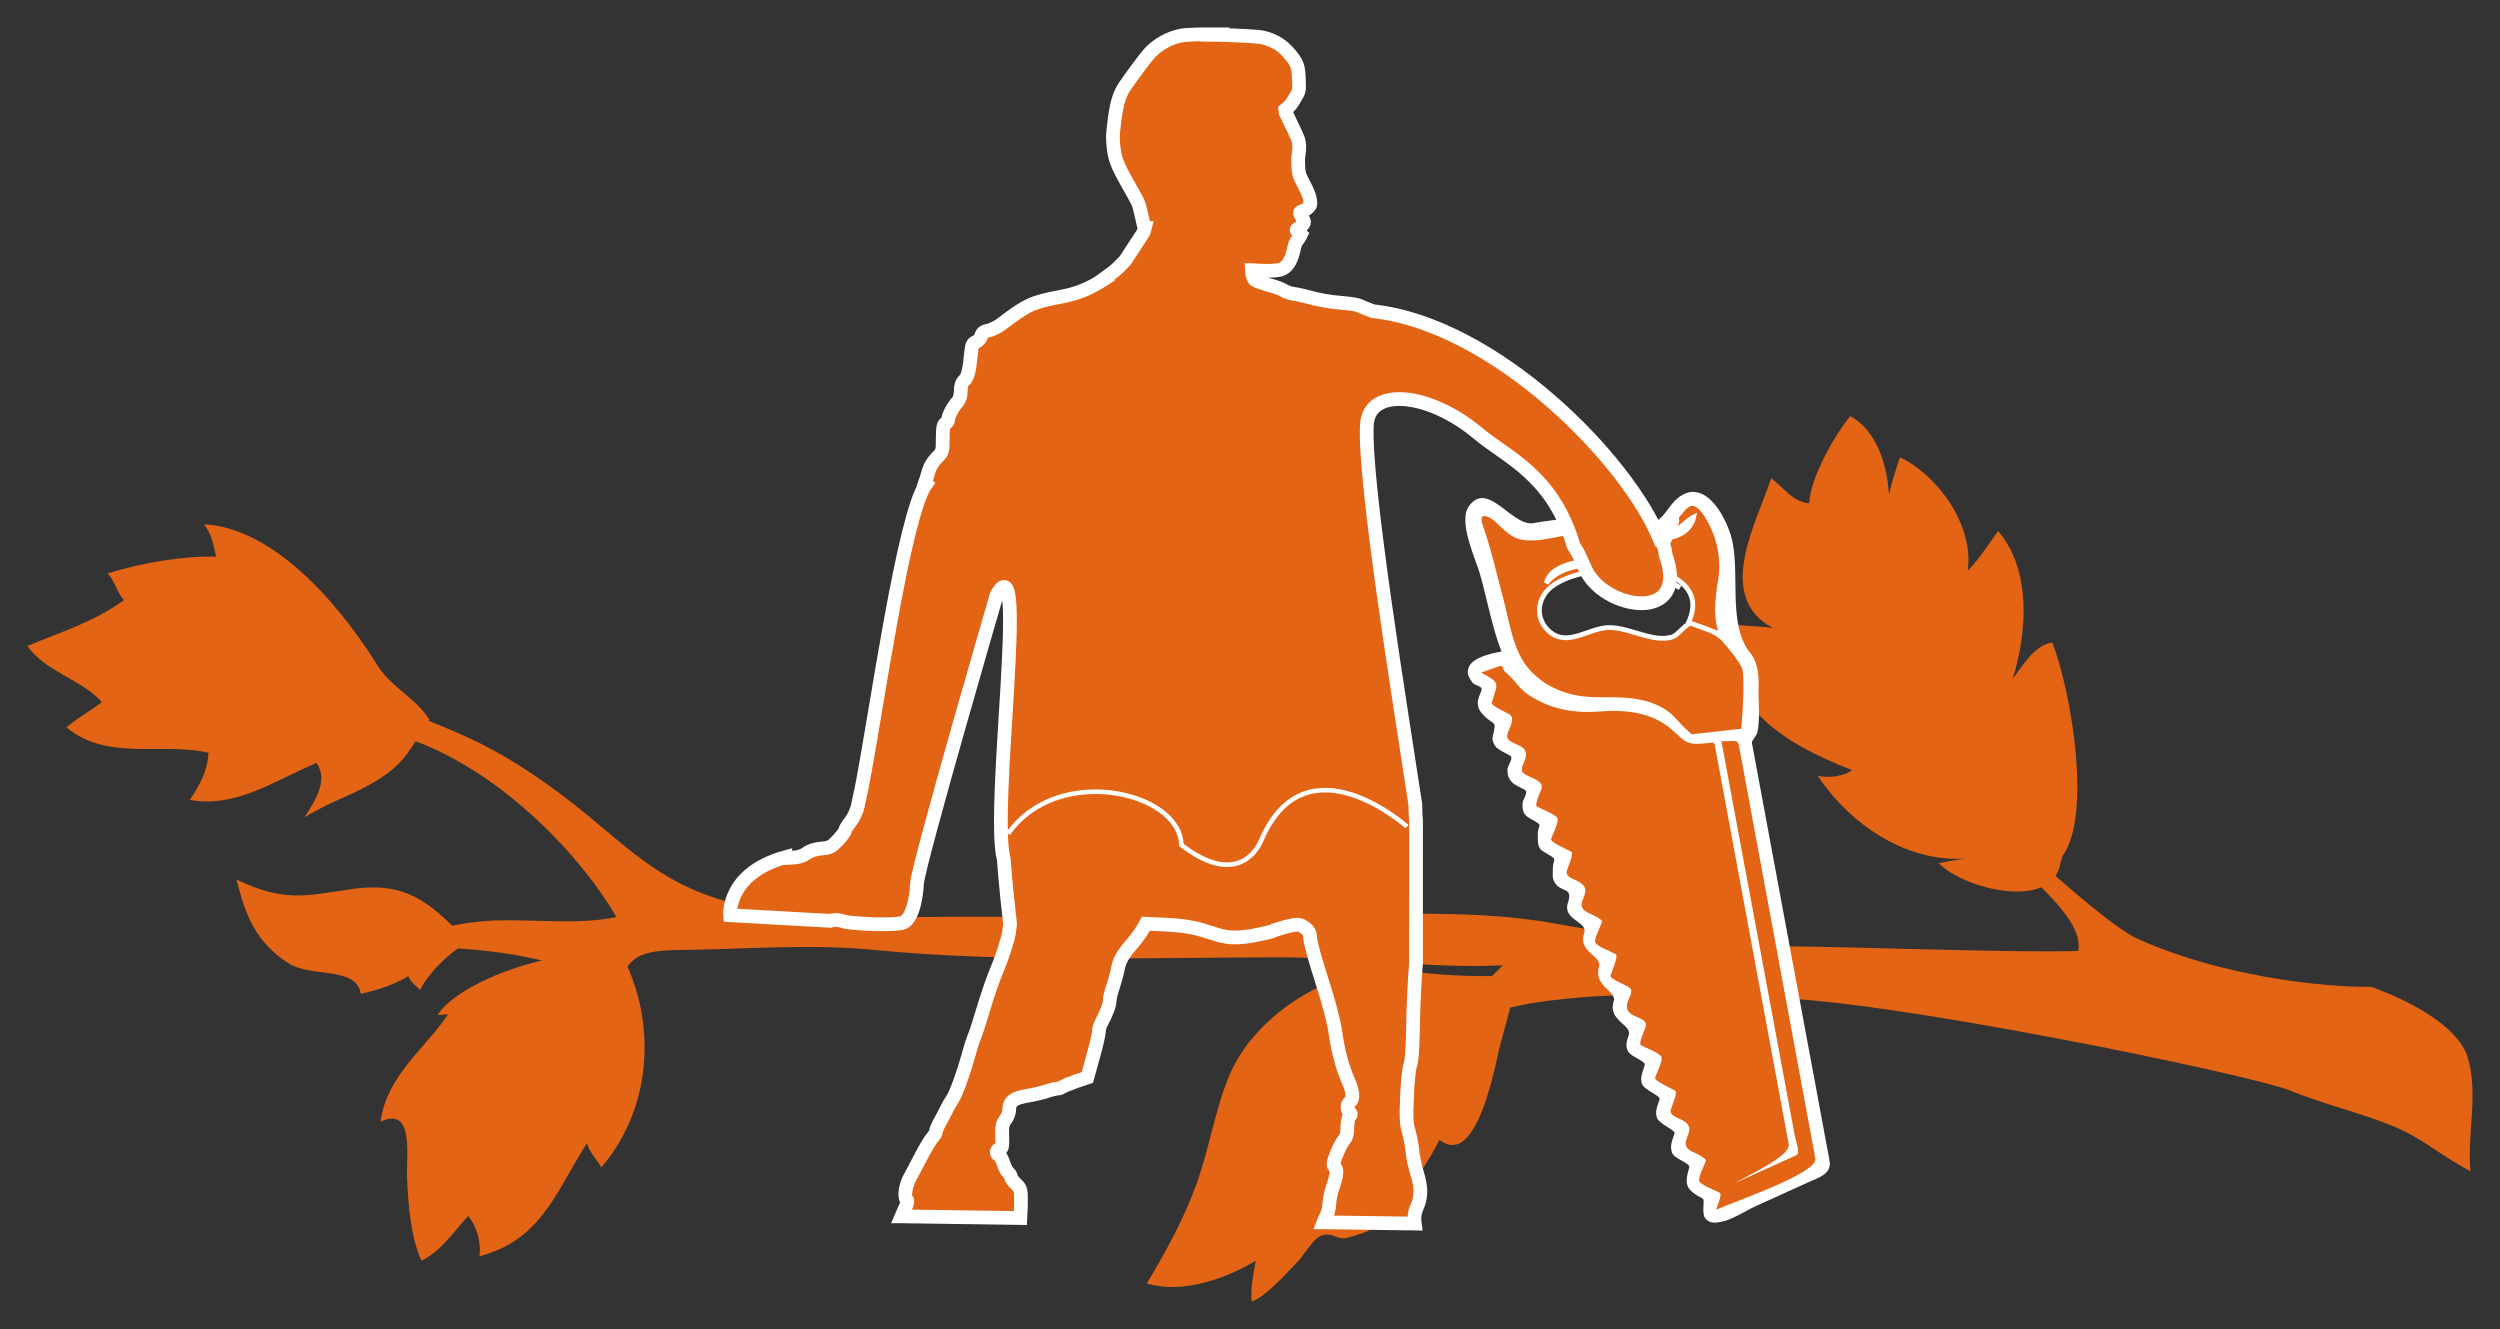 <?xml version="1.0" encoding="UTF-8" standalone="no"?>
<svg
   xmlns:dc="http://purl.org/dc/elements/1.1/"
   xmlns:cc="http://creativecommons.org/ns#"
   xmlns:rdf="http://www.w3.org/1999/02/22-rdf-syntax-ns#"
   xmlns:svg="http://www.w3.org/2000/svg"
   xmlns="http://www.w3.org/2000/svg"
   xmlns:sodipodi="http://sodipodi.sourceforge.net/DTD/sodipodi-0.dtd"
   xmlns:inkscape="http://www.inkscape.org/namespaces/inkscape"
   inkscape:version="1.0 (4035a4fb49, 2020-05-01)"
   sodipodi:docname="malsaĝa.svg"
   id="svg16"
   viewBox="0 0 546.011 290.296"
   height="290.296"
   width="546.011"
   version="1.1">
  <rect x="0" y="0" width="546.011" height="290.296" fill="#333333" stroke="none"/>
  <defs
     id="defs20" />
  <sodipodi:namedview
     fit-margin-bottom="6"
     fit-margin-right="6"
     fit-margin-left="6"
     lock-margins="true"
     fit-margin-top="6"
     inkscape:snap-global="false"
     inkscape:current-layer="svg16"
     inkscape:window-maximized="1"
     inkscape:window-y="0"
     inkscape:window-x="0"
     inkscape:cy="65.644283"
     inkscape:cx="23.049748"
     inkscape:zoom="1.0987978"
     showgrid="false"
     id="namedview18"
     inkscape:window-height="1016"
     inkscape:window-width="1920"
     inkscape:pageshadow="2"
     inkscape:pageopacity="0"
     guidetolerance="10"
     gridtolerance="10"
     objecttolerance="10"
     borderopacity="1"
     bordercolor="#666666"
     pagecolor="#ffffff" />
  <g
     transform="translate(312.026,-154.59)"
     style="fill:#e36414;fill-opacity:1"
     id="g928">
    <path
       style="fill:#e36414;fill-opacity:1"
       id="path14"
       fill="#5bba47"
       d="m 138.422,341.558 c 6.615,-9.087 1.732,-36.62 -2.229,-46.656 -3.93,0.652 -6.205,4.768 -8.633,7.939 3.154,-10.057 4.131,-23.783 -3.193,-32.276 -2.133,2.982 -4.1,6.039 -6.641,8.689 1.43,-9.589 -6.176,-20.627 -14.791,-24.803 -0.912,2.647 -1.738,5.422 -2.43,8.171 -0.254,-6.216 -2.685,-14.176 -8.426,-17.123 -3.688,4.433 -8.712,13.627 -8.982,19.012 -3.691,-0.327 -5.646,-3.585 -8.293,-5.477 -2.828,9.029 -12.651,25.805 0.379,32.72 -3.941,-0.638 -7.725,-0.128 -11.551,-1.669 3.551,6.634 2.115,13.376 7.551,19.604 5.525,6.328 13.766,10.111 21.335,13.126 -2.017,1.318 -4.953,1.761 -7.546,1.209 7.097,10.725 19.954,19.569 33.746,17.951 -2.158,0.052 -5.01,0.769 -7.32,1.104 5.008,5.51 24.854,10.687 26.582,0.031" />
    <path
       style="fill:#e36414;fill-opacity:1"
       id="path16"
       fill="#6cbe45"
       d="m -212.348,357.688 c -7.405,-7.55 -12.838,-10.403 -23.026,-8.897 -10.106,1.492 -14.634,2.852 -25.013,-2.115 2.005,7.9 4.155,13.564 11.248,18.225 5.042,3.312 14.943,0.626 15.917,6.738 3.608,-0.791 7.372,-1.999 10.375,-3.852 0.569,1.633 2.109,2.268 2.56,3.066 1.969,-4.305 9.223,-11.207 14.186,-11.869 -1.27,-0.483 -3.919,-1.406 -5.475,-1.535" />
    <path
       style="fill:#e36414;fill-opacity:1"
       id="path18"
       fill="#67bd45"
       d="m -0.258,367.488 c -16.234,-5.063 -37.066,7.183 -43.224,21.865 -3.168,7.555 -4.428,16.117 -7.229,23.84 -2.848,7.852 -6.696,14.752 -10.849,21.716 7.788,2.357 17.347,-1.101 23.771,-4.938 -0.484,3.074 -1.18,6.019 -0.845,8.914 3.369,-1.365 7.354,-6.014 10.043,-8.752 1.277,-1.301 3.379,-5.001 4.994,-5.614 2.618,-0.995 3.669,1.045 5.902,0.398 5.078,-1.468 7.283,-2.116 11.218,-7.638 3.019,-4.235 6.583,-9.123 8.828,-13.752 9.337,7.32 13.505,-22.821 14.606,-28.309 -0.979,4.11 -2.904,8.326 -2.465,12.546 1.225,-6.668 4.023,-13.521 4.514,-20.193 -6.957,0.474 -17.565,0.138 -24.665,-1.137" />
    <path
       style="fill:#e36414;fill-opacity:1"
       id="path20"
       fill="#47b649"
       d="m -230.838,297.958 c -7.958,-12.269 -21.686,-28.054 -36.623,-28.861 1.718,2.163 1.993,4.488 2.654,7.075 -7.2,-0.225 -16.303,1.375 -23.694,3.632 1.474,1.533 2.096,4.341 3.552,5.859 -6.776,4.875 -13.679,6.892 -21.077,10.012 3.91,5.683 11.798,7.251 16.268,12.273 -2.521,1.87 -5.477,3.521 -7.768,5.506 9.103,7.474 20.74,3.174 31.028,5.535 -0.177,3.953 -1.849,6.976 -4.077,10.318 10.169,1.797 18.569,-4.27 27.701,-8.106 2.716,4.112 -0.616,8.566 -2.645,11.923 5.116,-3.315 10.727,-4.891 15.97,-8.178 6.467,-4.056 7.288,-7.263 11.286,-13.19 -2.993,-4.863 -8.63,-7.112 -11.704,-12.441" />
    <path
       style="fill:#e36414;fill-opacity:1"
       id="path22"
       fill="#149c48"
       d="m -177.688,365.158 c -7.25,-5.782 -33.746,2.991 -38.768,11.106 0.798,0.023 1.622,-0.178 2.304,-0.127 -5.487,7.978 -13.361,13.36 -14.775,23.445 7.396,-3.546 5.629,7.483 5.796,11.897 0.222,5.855 0.761,13.293 3.171,18.463 4.297,-2.133 6.938,-6.237 10.204,-9.79 1.86,2.379 2.854,5.684 2.449,8.817 13.566,-3.592 16.69,-14.103 23.495,-24.747 0.418,2.01 2.451,3.955 3.11,5.327 10.519,-12.174 12.139,-29.904 5.483,-44.371 -1.004,0.513 -1.074,-0.07 -1.721,-0.324" />
    <path
       style="fill:#e36414;fill-opacity:1"
       id="path24"
       fill="#605921"
       d="m 205.932,370.138 c -16.07,0.007 -37,-3.964 -51.453,-10.685 -6.404,-2.978 -27.705,-22.184 -33.283,-28.588 0.24,10.378 22.354,21.656 20.691,31.412 -14.682,0.482 -50.214,-1.011 -65.791,-1.011 -16.396,0 -32.625,-2.038 -48.569,-4.977 -19.872,-3.662 -42.666,-1.475 -63.27,-1.475 h -67.212 c -14.306,0 -28.793,0.815 -42.729,-1.637 -15.129,-2.661 -22.63,-7.492 -33.887,-17.089 -9.368,-7.987 -19.272,-15.418 -30.631,-20.59 -5.393,-2.456 -32.222,-14.498 -29.712,-1.936 24.436,-2.062 51.154,21.891 62.522,41.312 -8.341,1.754 -17.689,0.475 -26.354,0.746 -9.954,0.312 -18.527,3.618 -27.982,5.642 15.22,0.018 31.521,0.135 45.464,5.411 0,6.271 -2.498,13.734 -6.916,19.428 7.708,0.18 11.353,-6.184 14.253,-12.739 4.148,-9.376 4.842,-11.162 15.502,-11.29 13.692,-0.164 28.32,-1.369 41.936,-0.042 29.12,2.839 59.609,1.655 89.295,1.655 15.799,0 33.114,2.511 48.405,1.734 -9.567,9.923 -16.62,12.631 -28.604,16.652 7.785,0.571 16.819,-3.328 24.129,-5.685 7.62,-2.457 12.068,-3.039 20.045,-3.832 13.826,-1.374 28.575,0 42.481,0 24.674,0 105.66,16.859 113.72,20.162 7.66,3.136 15.371,4.834 22.781,7.885 6.18,2.545 11.025,6.864 16.773,9.776 -0.787,-7.741 1.82,-17 -0.623,-24.92 -1.81,-5.88 -10.4,-11.47 -20.98,-15.31" />
  </g>
  <path
     d="m 399.598,253.594 -14.972,-80.562 -2.02,-10.868 c -0.052,-0.279 1.079,-1.63 1.205,-2.186 0.681,-2.985 0.173,-6.815 0.273,-9.886 0.212,-6.472 -1.95,-9.179 -8.034,-11.476 0.993,2.398 3.079,3.812 4.273,5.919 2.167,3.824 0.645,9.866 0.532,14.06 -0.059,2.192 -5.572,1.654 -7.424,1.862 -4.287,0.48 -3.826,0.041 -6.858,-2.582 -4.409,-3.815 -9.713,-5.554 -15.562,-5.215 -5.914,0.343 -10.859,-0.684 -15.59,-4.399 -4.304,-3.38 -5.137,-8.289 -6.484,-13.26 -1.7,-6.272 -3.078,-12.801 -5.229,-18.914 -0.678,-1.926 -1.064,-5.58 1.974,-3.554 2.015,1.344 3.284,3.33 5.5,4.392 3.419,1.639 9.025,-0.63 12.655,-0.864 5.843,-0.376 11.296,0.442 17.046,1.241 3.558,0.495 8.106,-0.13 9.039,-4.397 -2.2,1.092 -3.99,4.285 -7.02,3.565 1.783,-1.032 2.834,-2.298 4.11,-3.88 2.236,-2.771 3.167,-3.532 5.573,0.017 3.064,4.52 3.88,9.623 3.08,14.978 -0.392,2.625 -0.124,8.226 0.316,10.891 0.589,3.559 3.088,3.056 6.403,4.308 -5.38,-6.459 -2.012,-18.455 -4.412,-26.019 -1.945,-6.128 -7.104,-13.128 -12.621,-6.906 -1.298,1.464 -2.404,3.729 -4.269,4.209 -2.739,0.706 -7.618,-0.964 -10.799,-1.037 -5.041,-0.115 -9.935,0.307 -14.902,1.137 0.011,-0.006 0.249,-0.077 0.217,-0.076 -4.979,1.904 -10.412,-9.549 -14.761,-3.566 -2.481,3.412 1.489,11.574 2.448,15.011 1.509,5.413 2.688,11.818 4.651,16.744 -1.91,0.385 -6.127,1.164 -7.096,3.349 -0.636,1.434 -0.052,2.282 0.71,3.4 0.497,0.73 2.337,0.787 2.034,1.695 -0.282,0.842 -0.92,1.986 -0.832,2.932 0.102,1.095 0.416,1.641 1.167,2.45 2.342,2.523 3.073,0.91 2.093,4.739 -0.196,0.765 0.321,2.053 0.95,2.526 0.861,0.647 1.839,1.106 2.783,1.621 1.006,0.549 -0.519,2.126 -0.509,3.115 0.012,1.16 0.186,1.849 0.989,2.725 0.661,0.72 1.943,1.166 2.771,1.646 0.977,0.567 -0.472,2.073 -0.479,3.053 -0.006,0.888 0.019,1.78 0.658,2.476 0.339,0.369 0.787,0.645 1.222,0.884 3.057,1.674 1.327,0.955 1.469,3.736 0.054,1.067 -0.129,1.633 0.444,2.643 0.253,0.446 0.88,0.781 1.302,1.026 2.972,1.724 1.459,0.987 1.537,3.755 0.028,0.999 -0.202,1.544 0.315,2.535 1.318,2.53 4.197,0.924 2.989,4.538 -1.289,3.858 4.375,4.102 3.549,6.607 -1.44,4.365 3.974,4.962 3.227,7.443 -1.252,4.161 3.922,5.34 3.228,7.443 -1.415,4.286 4.03,5.17 3.264,7.46 -0.422,1.262 -0.793,2.293 -0.159,3.524 0.631,1.225 3.925,2.148 3.664,3.017 -0.373,1.24 -1.122,2.789 -0.605,4.121 0.532,1.372 4.11,2.559 3.846,3.359 -0.431,1.306 -1.095,2.703 -0.565,4.064 0.531,1.363 4.068,2.691 3.841,3.371 -0.511,1.53 -1.103,2.679 -0.556,4.234 0.493,1.402 4.046,2.208 3.746,3.222 -1.157,3.916 -0.632,4.844 2.97,6.811 0.532,0.29 -0.386,3.261 0.601,4.367 1.024,1.147 2.247,0.893 3.46,0.669 2.399,-0.444 5.125,-2.329 7.33,-3.33 l 11.792,-5.357 c 2.045,-0.929 4.966,-1.719 4.508,-4.555"
     id="path2"
     style="fill:#ffffff;fill-opacity:1;stroke-width:0.349" />
  <path
     d="m 375.513,128.097 c 0.869,-3.554 0.61,-7.601 -0.601,-11.044 -0.676,-1.921 -3.124,-7.727 -5.762,-7.038 -1.882,0.491 -4.27,5.313 -6.246,6.457 3.03,0.72 4.82,-2.473 7.02,-3.565 -0.83,3.794 -5.079,5.072 -8.456,4.497 -5.469,-0.932 -10.797,-1.662 -16.365,-1.4 -4.073,0.191 -9.138,2.2 -13.006,1.271 -2.273,-0.546 -3.781,-2.57 -5.475,-3.975 -2.07,-1.717 -4.414,-1.651 -3.259,1.633 1.8,5.116 2.99,10.531 4.413,15.781 1.388,5.124 2.099,11.489 5.675,15.653 3.744,4.36 9.254,6.363 14.862,6.422 5.586,0.059 11.383,-0.354 16.108,3.321 0.85,0.661 4.397,4.865 5.14,4.782 l 11.123,-1.246 c 0.226,-0.025 1.133,-12.312 0.221,-14.067 -0.977,-1.879 -2.882,-4.229 -4.326,-5.809 -1.813,-1.984 -4.289,-2.537 -7.04,-3.549 -1.202,-0.442 -2.825,2.486 -4.46,2.942 -4.197,1.171 -9.177,-2.134 -13.667,-2.097 -4.36,0.036 -8.919,4.267 -12.889,0.977 -3.516,-2.915 -2.835,-7.782 0.757,-10.213 7.055,-4.776 20.681,-4.012 27.635,0.557 -6.224,-4.447 -23.483,-8.294 -29.204,-1.04 1.589,-6.517 17.244,-5.251 21.759,-3.846 5.947,1.851 12.784,4.958 9.314,12.442 l 7.268,2.675 c -1.332,-3.515 -0.953,-6.979 -0.537,-10.519"
     fill="#723800"
     id="path4"
     style="fill:#e36414;fill-opacity:1;stroke:#ffffff;stroke-width:1.048;stroke-miterlimit:4;stroke-dasharray:none;stroke-opacity:1" />
  <path
     style="stroke-width:0.349"
     d="m 366.914,128.386 c 0.168,0.148 0.326,0.294 0.515,0.427 -0.189,-0.133 -0.347,-0.279 -0.515,-0.427"
     id="path6" />
  <path
     style="stroke-width:0.349"
     d="m 336.679,119.921 c 0.569,-0.2 0.569,-0.2 0,0"
     id="path10" />
  <path
     style="stroke-width:0.349"
     d="m 337.507,119.508 c 0.408,-0.054 -0.076,0.01 0,0"
     id="path12" />
  <path
     style="stroke-width:0.349"
     d="M 338.081,119.063"
     id="path14-6" />
  <path
     style="stroke-width:0.349"
     d="M 337.534,114.571"
     id="path16-2" />
  <path
     sodipodi:nodetypes="ccccccccccccccccccccccsccsccccccccscccccccccccccccccscssccccccccccccccscccccccccccccsccccccccscscccccccsccccccsccccccccccsccccscccccccscsccccccccccccsccccscccsccccccccccccccccccccccccccccccc"
     d="m 263.942,7.498 -0.009,0.089 c 1.407,0 2.91,0.027 4.402,0.089 3.164,0.137 4.872,0.229 5.94,0.32 1.171,0.091 1.582,0.182 2.321,0.409 2.037,0.596 3.615,1.643 5.113,3.432 1.635,1.93 1.888,2.652 1.974,5.664 0.082,2.481 0.136,2.24 -1.014,4.188 -0.63,1.088 -0.891,1.387 -1.609,1.974 l -0.32,0.276 c 0.01,0.06 0.012,0.126 0.018,0.187 0.016,0.152 0.033,0.302 0.045,0.453 0.003,0.004 0.006,0.014 0.009,0.018 0.05,0.137 0.562,1.185 1.147,2.41 1.59,3.296 1.733,3.647 1.805,4.722 0.026,0.574 -0.021,1.288 -0.124,1.894 -0.127,0.733 -0.152,1.374 -0.098,2.499 0.096,1.812 0.196,2.18 1.272,4.206 0.914,1.753 1.305,2.783 1.361,3.735 0.041,0.674 0.017,0.742 -0.32,1.138 -0.36,0.41 -1.248,0.964 -1.583,0.978 -0.096,0.004 -0.23,0.096 -0.302,0.187 -0.114,0.137 -0.05,0.316 0.365,1.04 0.269,0.469 0.484,0.936 0.489,1.032 0.017,0.364 -0.609,1.123 -1.138,1.378 -0.296,0.137 -0.511,0.318 -0.507,0.409 0.004,0.091 0.21,0.364 0.471,0.596 l 0.462,0.409 -0.196,0.409 c -0.105,0.228 -0.324,0.561 -0.48,0.72 -0.392,0.41 -0.623,0.95 -0.88,2.17 -0.462,2.126 -1.229,3.508 -2.303,4.09 -0.537,0.319 -0.747,0.362 -1.823,0.453 -0.2,0.023 -0.42,0.036 -0.64,0.045 -0.369,0.018 -0.758,0.027 -1.165,0.027 -0.981,0 -2.039,-0.051 -3.014,-0.142 -0.055,-0.003 -0.105,-0.004 -0.16,-0.009 h -0.027 c 0.059,0.993 0.299,1.887 0.676,2.17 0.232,0.182 1.559,0.667 2.926,1.058 1.405,0.364 2.932,0.909 3.361,1.218 0.468,0.319 1.367,0.625 1.992,0.703 0.625,0.091 1.835,0.323 2.694,0.56 3.202,0.865 5.149,1.217 8.119,1.458 1.719,0.137 3.366,0.409 3.717,0.596 0.392,0.228 1.673,0.749 2.961,1.218 26.564,2.85 55.814,32.465 62.779,50.167 0,0 0.347,0.148 0.356,0.151 0.058,0.16 4.911,-10.617 0.169,0.489 0.31,0.546 0.55,1.605 0.587,2.348 5.551,15.205 -13.81,12.173 -17.633,2.89 -0.739,-1.721 -1.593,-3.563 -1.983,-4.073 -0.392,-0.51 -0.703,-1.214 -0.702,-1.565 10e-6,-0.004 -0.009,-0.014 -0.009,-0.018 -4.71,-14.842 -14.207,-18.333 -20.7,-23.777 -10.629,-8.911 -23.654,-10.129 -24.194,-1.91 -0.802,12.22 7.814,64.67 10.57,82.983 0.031,1.499 0.067,2.865 0.16,3.61 l -0.009,31.096 c -0.3,3.316 -0.589,9.3 -0.685,15.437 -0.045,3.324 -0.286,6.129 -0.56,6.794 -0.273,0.665 -0.596,3.759 -0.72,6.883 -0.205,4.571 -0.132,6.087 0.373,7.612 0.31,1.093 0.694,3.015 0.809,4.304 0.114,1.288 0.578,3.468 1.005,4.802 0.97,3.128 0.973,5.28 -0.009,7.425 -0.522,1.152 -0.679,2.463 -0.507,3.61 l -19.91,-0.276 h -0.018 c 0.118,-0.319 0.281,-0.648 0.498,-1.058 0.433,-0.779 0.79,-2.115 0.791,-2.934 0.002,-0.86 0.357,-2.536 0.791,-3.788 0.904,-2.618 0.982,-3.741 0.32,-4.411 -0.351,-0.364 -0.235,-0.978 0.471,-2.694 0.472,-1.247 1.218,-2.621 1.609,-3.086 0.509,-0.546 0.744,-1.405 0.747,-2.73 0.003,-1.093 0.207,-2.159 0.48,-2.428 0.351,-0.364 0.348,-0.583 0,-0.934 -0.663,-0.665 -0.582,-1.688 0.16,-2.312 0.705,-0.583 0.586,-2.218 -0.347,-4.331 -1.439,-3.246 -2.402,-6.96 -2.979,-11.258 -0.269,-1.917 -1.516,-6.608 -2.952,-11.026 -1.359,-4.22 -2.482,-8.288 -2.481,-9.07 0.002,-0.979 -0.263,-1.569 -1.005,-2.152 -0.675,-0.528 -1.1,-0.783 -1.823,-0.783 -0.614,0 -1.445,0.183 -2.828,0.542 -1.251,0.364 -2.507,0.742 -2.703,0.934 -13.382,3.433 -10.358,-0.903 -23.12,-1.494 l -4.419,-0.187 -0.702,1.245 c -0.392,0.701 -1.456,2.149 -2.356,3.201 -1.998,2.263 -2.7,3.554 -3.094,5.584 -0.159,0.86 -0.594,2.494 -0.987,3.664 -0.433,1.175 -0.746,2.539 -0.747,3.086 -0.002,0.897 -0.668,2.702 -1.805,4.846 -0.314,0.546 -0.55,1.402 -0.551,1.912 -7.3e-4,0.505 -0.554,2.967 -1.263,5.469 l -1.263,4.571 -2.543,0.854 c -1.408,0.505 -2.736,1.055 -2.97,1.209 -0.196,0.182 -0.66,0.365 -1.049,0.365 -0.351,0.001 -1.485,0.272 -2.463,0.622 -1.016,0.319 -2.781,0.729 -3.993,0.925 -2.971,0.505 -4.025,1.246 -4.028,2.89 -0.002,0.742 -0.357,1.756 -0.827,2.339 -0.666,0.82 -0.785,1.475 -0.711,3.628 0.073,2.226 -0.004,2.697 -0.551,2.774 -0.782,0.137 -0.901,1.092 -0.16,1.369 0.273,0.137 0.737,0.905 0.969,1.761 0.273,0.86 0.746,1.763 1.058,2.036 0.314,0.273 0.578,0.697 0.578,0.934 -6.9e-4,0.273 0.505,0.978 1.129,1.565 1.092,1.056 1.096,1.174 1.049,4.891 -0.025,1.134 -0.046,1.929 -0.089,2.525 l -26.019,-0.365 h -0.018 c 0.127,-0.319 0.328,-0.729 0.614,-1.307 0.589,-1.134 0.865,-2.114 0.631,-2.232 -0.702,-0.469 -0.35,-3.203 0.631,-4.917 0.509,-0.938 1.688,-3.121 2.552,-4.837 0.902,-1.716 1.961,-3.47 2.392,-3.939 0.392,-0.41 0.738,-1.017 0.738,-1.254 6.8e-4,-0.41 0.439,-1.367 1.263,-2.81 0.196,-0.319 0.622,-1.214 1.014,-1.956 0.355,-0.742 0.981,-1.797 1.334,-2.339 0.784,-1.134 2.401,-5.623 3.504,-9.568 0.396,-1.525 0.984,-3.357 1.298,-4.099 0.314,-0.742 1.059,-2.968 1.609,-4.882 1.18,-3.984 2.438,-7.645 3.183,-9.364 1.257,-2.968 2.632,-7.183 2.792,-8.706 l 0.205,-1.645 c 0,0 -1.08,-9.385 -1.378,-14.156 -2.894,-10.822 5.494,-70.263 -1.538,-57.755 0,0 -16.878,57.924 -17.402,62.984 0,0 -0.285,8.306 -3.557,8.777 -4.147,0.596 -12.017,-0.174 -12.342,-0.347 -0.55,-0.228 -1.239,-0.365 -1.876,-0.365 -0.451,0 -0.869,0.041 -1.209,0.178 l -21.839,-1.227 c 0,0 -0.784,-9.104 12.04,-12.663 v 0.169 l 1.725,-0.089 c 1.094,-0.036 2.191,-0.415 2.934,-0.934 0.744,-0.587 1.947,-0.931 3.237,-1.049 1.836,-0.137 2.236,-0.365 3.646,-1.867 0.862,-0.938 1.564,-1.906 1.565,-2.143 5.5e-4,-0.228 0.547,-1.092 1.174,-1.912 0.666,-0.856 1.337,-2.3 1.574,-3.397 0.151,-0.783 0.475,-2.303 0.765,-3.646 0.077,-0.377 0.141,-0.665 0.222,-1.085 3.002,-15.51 9.05,-58.86 13.89,-65.545 l -0.231,-0.196 c 0.238,-0.651 0.472,-1.34 0.756,-2.436 0.314,-1.134 0.983,-2.262 1.805,-3.086 1.292,-1.247 1.328,-1.395 1.334,-4.286 0.005,-2.304 0.125,-3.05 0.596,-3.246 0.314,-0.137 0.586,-0.468 0.587,-0.818 0.002,-0.82 1.061,-2.849 2.001,-3.824 0.469,-0.546 0.745,-1.371 0.747,-2.428 0.002,-1.093 0.236,-1.834 0.747,-2.303 0.783,-0.701 1.135,-2.106 1.494,-5.816 0.159,-1.917 0.358,-2.341 1.103,-2.614 0.469,-0.182 0.981,-0.784 1.138,-1.289 0.159,-0.706 0.588,-1.009 1.565,-1.2 0.743,-0.137 1.947,-0.742 2.73,-1.325 5.792,-4.403 6.855,-4.867 13.187,-6.064 3.713,-0.733 6.02,-1.672 9.541,-3.93 0.464,-0.319 0.896,-0.576 1.307,-0.854 h 0.027 c -0.061,-0.032 -0.123,-0.067 -0.187,-0.098 h -0.018 c 0.937,-0.678 1.867,-1.513 2.668,-2.401 0.237,-0.273 0.466,-0.499 0.622,-0.64 l 3.975,-6.082 c 0.076,-0.213 0.138,-0.391 0.178,-0.525 l 0.116,-0.453 h -0.009 -0.009 c -0.043,-0.004 -0.144,-0.364 -0.24,-0.774 -0.082,-0.41 -0.246,-1.141 -0.356,-1.574 -0.096,-0.455 -0.314,-1.314 -0.462,-1.956 -0.26,-1.12 -0.299,-1.239 -2.241,-4.651 -2.824,-4.966 -3.303,-6.254 -3.557,-9.364 -0.114,-1.516 -0.116,-1.941 0.071,-3.557 0.536,-4.951 1.128,-7.152 2.472,-9.132 1.272,-1.898 4.422,-6.122 5.264,-7.069 1.702,-1.912 4.273,-3.398 6.829,-3.921 0.576,-0.137 1.585,-0.221 2.863,-0.267 0.972,-0.041 2.099,-0.053 3.299,-0.053 z"
     style="fill:#e36414;fill-opacity:1;stroke:#ffffff;stroke-width:3;stroke-linejoin:miter;stroke-miterlimit:4;stroke-dasharray:none;stroke-opacity:1"
     id="path7" />
  <path
     style="stroke-width:0.349"
     d="m 336.146,114.085 c -0.172,0.064 -0.172,0.064 0,0"
     id="path18-6" />
  <path
     sodipodi:nodetypes="ccsc"
     id="path930"
     d="m 220.183,182.075 c 10.878,-15.44 37.644,-9.118 37.822,2.468 11.416,8.765 16.184,1.957 17.455,-1.015 9.743,-22.779 31.84,-2.983 31.84,-2.983"
     style="fill:none;fill-rule:evenodd;stroke:#ffffff;stroke-width:1px;stroke-linecap:butt;stroke-linejoin:miter;stroke-opacity:1" />
  <path
     style="stroke-width:0.349"
     d="m 337.203,114.322 c -0.172,0.063 -0.172,0.063 0,0"
     id="path20-1" />
  <path
     style="stroke-width:0.349"
     d="m 336.656,114.149 c -0.116,0.088 -0.116,0.088 0,0"
     id="path22-8" />
  <path
     d="m 375.966,161.887 10.504,56.471 5.534,29.749 c 0.15,0.805 1.231,3.782 0.358,4.178 l -13.413,6.08 c 2.287,-1.448 12.209,-5.812 11.718,-8.46 l -2.889,-15.597 c -3.321,-17.927 -6.641,-35.855 -9.962,-53.783 l -3.126,-16.875 c -0.325,-1.752 -0.118,-1.537 -2.116,-1.316 -4.249,0.47 -4.385,-0.278 -7.42,-2.969 -4.331,-3.84 -10.209,-4.406 -15.743,-3.974 -5.744,0.448 -10.827,-0.497 -15.674,-3.7 -1.998,-1.321 -3.077,-3.456 -4.852,-4.812 -1.103,-0.843 -0.159,-1.83 -1.763,-1.266 l -3.646,1.283 c 4.152,2.288 3.776,2.07 2.305,6.561 -0.213,0.649 3.105,2.096 3.705,2.441 1.632,0.938 0.28,2.677 -0.222,4.313 -0.871,2.836 5.052,1.683 3.858,5.531 -0.489,1.576 -1.467,2.572 0.039,3.437 1.393,0.8 4.052,1.375 3.49,3.104 -0.214,0.657 -1.577,3.54 -0.956,3.896 0.833,0.478 4.155,1.717 4.466,2.567 0.307,0.839 -1.122,3.621 -1.399,4.516 -0.209,0.675 3.714,2.372 4.417,2.761 0.628,0.349 -0.718,3.314 -0.924,3.98 -0.5,1.615 1.216,1.815 2.574,2.595 3.826,2.198 -1.68,4.713 1.836,6.662 0.544,0.301 3.424,1.469 3.219,2.094 -0.288,0.88 -1.764,3.651 -1.468,4.482 0.299,0.84 3.643,2.093 4.466,2.566 0.647,0.372 -0.901,3.903 -1.137,4.666 -0.203,0.654 3.132,2.048 3.737,2.384 1.522,0.845 0.514,1.837 0.001,3.402 -1.267,3.868 4.809,2.714 3.888,5.546 -0.214,0.657 -1.577,3.54 -0.956,3.896 0.833,0.478 4.156,1.716 4.466,2.566 0.307,0.839 -1.122,3.622 -1.399,4.516 -0.211,0.684 3.683,2.428 4.383,2.831 0.626,0.359 -0.693,3.259 -0.898,3.924 -0.491,1.599 1.241,1.811 2.58,2.581 3.826,2.198 -1.663,4.685 1.825,6.685 0.538,0.309 3.401,1.517 3.198,2.14 -0.284,0.872 -1.727,3.588 -1.436,4.413 0.295,0.837 3.647,2.096 4.466,2.566 0.62,0.356 -0.595,2.996 -0.805,3.69 3.473,-1.589 22.288,-7.954 21.69,-11.182 l -5.74,-31.011 -7.893,-42.642 -2.665,-14.401 c -0.741,-4.009 -0.191,-3.005 -4.223,-3.084"
     fill="#dbd6ac"
     id="path56"
     style="fill:#e36414;fill-opacity:1;stroke-width:0.349" />
</svg>
